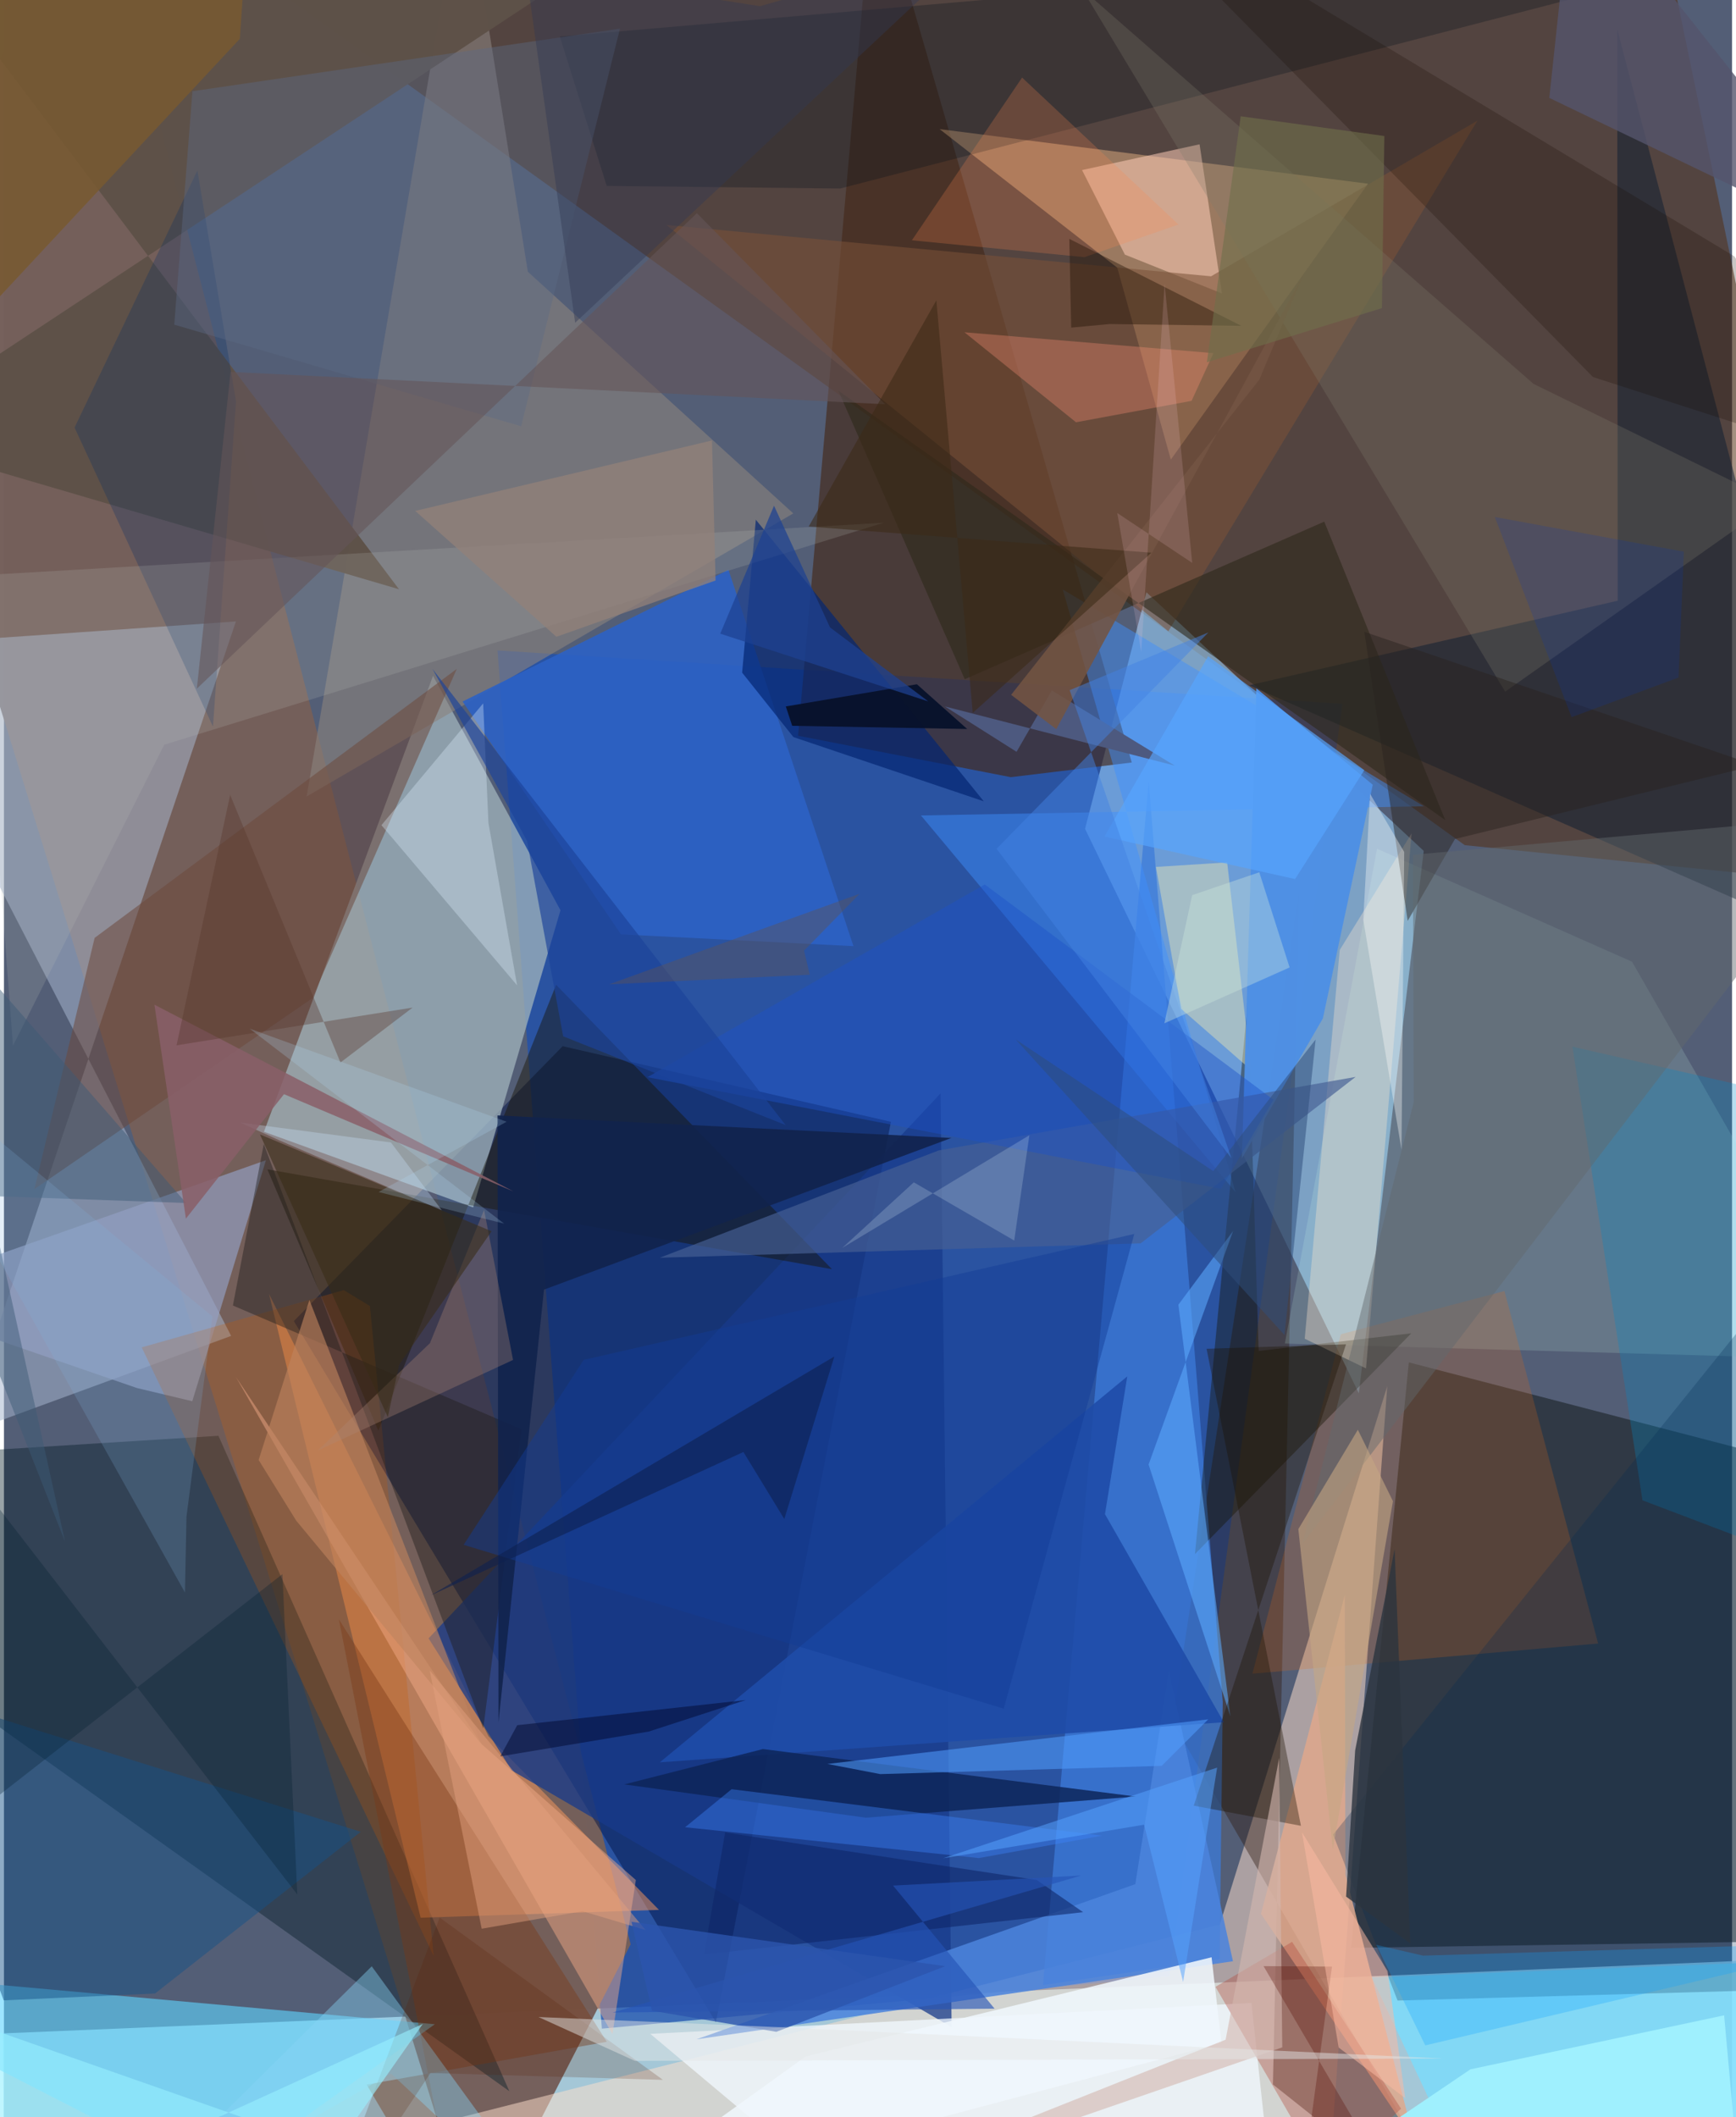 <svg xmlns="http://www.w3.org/2000/svg" width="228" height="278" viewBox="0 0 836 1024"><path fill="#535e76" d="M0 0h836v1024H0z"/><path fill="#bde6f4" fill-opacity=".769" d="M855.318 947.76L-.514 983.476l.814 98.136L898 1086z"/><path fill="#1e50af" fill-opacity=".761" d="M289.249 981.178l274.488-25.243 83.769-615.532-408.742-25.802z"/><path fill="#542e11" fill-opacity=".533" d="M706.697 408.777L898 428.094 796.699-62H52.579z"/><path fill="#9cd4ff" fill-opacity=".573" d="M522.997 400.871l132.45 273.018 31.393-262.334-134.15-125.083z"/><path fill="#745f5a" fill-opacity=".988" d="M228.41 1086L-62 147.739 43.84-62 303.161 940.368z"/><path fill="#014" fill-opacity=".475" d="M140.24 638.957l130.05-132.955 158.8 36.585-84.67 435.518z"/><path fill="#a1b5bd" fill-opacity=".737" d="M125.781 547.391L226.983 584l42.247-143.74-61.66-113.373z"/><path fill="#0d1515" fill-opacity=".498" d="M898 938.445l-246.323 3.672 27.957-283.189L898 715.706z"/><path fill="#ffdfcd" fill-opacity=".51" d="M174.379 1035.926L638.654 1086l30.541-415.53-80.994 260.344z"/><path fill="#452a1a" fill-opacity=".659" d="M545.599 368.794L420.932-62l-36.77 417.858 102.934 20.035z"/><path fill="#f0ba86" fill-opacity=".455" d="M564.494 222.306l95.42-133.45-207.265-26.4 85.936 67.012z"/><path fill="#a7b6ce" fill-opacity=".529" d="M112.212 300.573L-62 312.645l171.907 333.48-130.379 47.818z"/><path fill="#001b23" fill-opacity=".4" d="M-62 792.63v-87.815l165.765-10.375 140.75 317.015z"/><path fill="#301b13" fill-opacity=".412" d="M626.555 431.84l-12.66 576.333L711.887 1086 565.332 832.925z"/><path fill="#3c7bd9" fill-opacity=".745" d="M589.623 823.16l-1.52 124.442-85.465 12.507 51.171-582.17z"/><path fill="#fa985e" fill-opacity=".506" d="M234.397 839.747L128.239 625.84l73.335 301.684 115.317-3.78z"/><path fill="#8a827e" fill-opacity=".6" d="M222.393-62l31.05 193.428 128.411 116.894-235.426 136.909z"/><path fill="#ceffec" fill-opacity=".157" d="M664.257 410.492l123.362 54.651L898 657.721l-278.345-7.905z"/><path fill="#173a8a" fill-opacity=".745" d="M245.635 856.304L458.463 980.49l-5.347-451.666L205.429 792.41z"/><path fill="#111f33" fill-opacity=".525" d="M602.387 331.445L898 461.357 780.451 14.207l.23 276.339z"/><path fill="#5fd4ff" fill-opacity=".608" d="M-15.986 958.778l224.438 20.273-106.073 75.627L-62 970.452z"/><path fill="#f1f8ff" fill-opacity=".757" d="M434.596 1086l177.259-40.182-8.36-77.055-290.83 14.935z"/><path fill="#171303" fill-opacity=".443" d="M400.558 613.855l-273.122-48.288 53.686 126.418 85.997-215.668z"/><path fill="#5e5148" fill-opacity=".973" d="M350.925-62L-62 210.708l253.098 74.283L-62-51.215z"/><path fill="#2c61c4" fill-opacity=".906" d="M350.5 275.601l-128.63 63.704 76.638 112.61 112.461 5.707z"/><path fill="#e86b0f" fill-opacity=".208" d="M646.74 645.326l-42.758 164.17 167.241-14.583-45.345-170.479z"/><path fill="#3d8fff" fill-opacity=".463" d="M512.186 285.061l83.6 291.537-152.164-182.191 243.332-4.438z"/><path fill="#151200" fill-opacity=".4" d="M680.819 644.87l-73.831 8.532-5.247-168.493-25.56 266.723z"/><path fill="#e0a88b" fill-opacity=".835" d="M648.656 771.549L608.12 925.656l74.236 109.97-33.382-128.91z"/><path fill="#76deff" fill-opacity=".753" d="M878.545 947.973L898 1083.724 722.58 1086l-60.786-129.562z"/><path fill="#feccb8" fill-opacity=".541" d="M521.55 82.255l20.716 40.888 46.96 18.794-10.818-72.146z"/><path fill="#7a5239" fill-opacity=".557" d="M563.3 305.316L320.475 108.798l263.492 24.838 128.86-75.29z"/><path fill="#939ec2" fill-opacity=".675" d="M91.107 677.723L126.74 561.16-62 627.723 64.319 671.34z"/><path fill="#032672" fill-opacity=".702" d="M363.743 251.368l110.264 136.2L381.92 356.5l-24.814-31.183z"/><path fill="#4b83dc" fill-opacity=".867" d="M594.557 948.586l-31.018-140.203-16.222 102.911-212.279 75.045z"/><path fill="#c95a00" fill-opacity=".251" d="M66.637 651.676L207.884 946.01l-30.857-314.332-12.64-7.695z"/><path fill="#030f1b" fill-opacity=".275" d="M291.593 89.915l-22.7-72.252L898-36.634 404.502 91.189z"/><path fill="#008bc8" fill-opacity=".282" d="M758.78 506.23l33.89 219.419L898 765.64V538.085z"/><path fill="#6d493b" fill-opacity=".529" d="M43.867 453.613l175.188-130.079-69.964 159.361L14.693 575.17z"/><path fill="#2d281a" fill-opacity=".6" d="M403.641 188.954l293.592 207.66-58.509-144.316-173.926 76.205z"/><path fill="#e3e1b4" fill-opacity=".475" d="M557.289 419.297l12.206 68.643 33.912 29.643-11.657-100.468z"/><path fill="#f7ad8a" fill-opacity=".451" d="M112.24 666.032l118.906 177.6 74.545 65.67-11.315 74.533z"/><path fill="#4f90e3" fill-opacity=".988" d="M662.19 379.556l-24.137 113.03-39.17 67.617 7.002-227.274z"/><path fill="#fee5cd" fill-opacity=".349" d="M680.964 403.098l-22.038 258.759-29.647-14.358 16.915-187.986z"/><path fill="#7b3816" fill-opacity=".396" d="M291.65 987.55L162.027 783.22 221.446 1086l-45.986-77.75z"/><path fill="#466093" fill-opacity=".671" d="M452.171 556.433l-134.9 51.888 232.621-6.95 104.005-80.515z"/><path fill="#7d7b6d" fill-opacity=".271" d="M521.633-5.229l204.603 339.754 130.198-91.842-116.458-57.01z"/><path fill="#1e4ca8" fill-opacity=".898" d="M532.64 732.345l10.79-66.645-226.15 186.672 272.847-19.387z"/><path fill="#0d2458" fill-opacity=".831" d="M300.092 863.053l116.862 16.097 130.605-10.228-180.383-22.965z"/><path fill="#1f1d1a" fill-opacity=".427" d="M231.875 836.017l-106.173-282.69-14.95 78.103 139.664 59.876z"/><path fill="#002b54" fill-opacity=".247" d="M674.189 967.593l-31.17-80.281L862.345 614.81l-21.843 348.092z"/><path fill="#165287" fill-opacity=".482" d="M73.071 964.19l99.542-78.198-230.107-72.237 57.38 153.738z"/><path fill="#b14b3c" fill-opacity=".369" d="M675.893 1019.894l-52.736-80.687-37.041 21.752 53.598 92.56z"/><path fill="#002b65" fill-opacity=".259" d="M112.265 194.126L101.12 351.46 34.156 206.8 93.585 82.435z"/><path fill="#5dacff" fill-opacity=".561" d="M568.156 631.047l25.146 199.064-39.564-121.786 40.867-112.904z"/><path fill="#b6bfb6" fill-opacity=".192" d="M77.553 360.192l348.05-107.36-438.485 25.513L4.367 505.787z"/><path fill="#785a31" fill-opacity=".851" d="M114.1 18.777l4.792-69.686L-62 12.581l10.301 184.161z"/><path fill="#ff9179" fill-opacity=".318" d="M518.63 204.24l55.913-10.365 10.57-23.067-120.457-10.098z"/><path fill="#519fff" fill-opacity=".545" d="M423.927 858.072l136.168-3.991 22.504-22.497-184.246 21.569z"/><path fill="#29221f" fill-opacity=".471" d="M658.1 305.584l20.986 139.813 22.881-39.61 145.507-35.633z"/><path fill="#5d6b86" fill-opacity=".416" d="M250.192 206.161l47.807-192.31L91.184 44.127l-8.787 112.896z"/><path fill="#f0f7fc" fill-opacity=".875" d="M284.641 1068.913l304.35-80.804-4.773-41.451-196.369 47.985z"/><path fill="#0e2668" fill-opacity=".592" d="M338.658 945.325l10.229-58.994 150.712 22.955 22.47 15.567z"/><path fill="#1b1200" fill-opacity=".369" d="M581.79 652.358l45.655 230.722-51.861-9.744 73.67-223.147z"/><path fill="#3d85fc" fill-opacity=".396" d="M329.516 883.772l142.092 14.917 59.584-10.847-179.17-22.468z"/><path fill="#dff2ff" fill-opacity=".329" d="M231.832 340.195l2.543 57.828 13.863 78.55-65.624-77.458z"/><path fill="#170902" fill-opacity=".231" d="M837.167 124.02L898 224.05l-129.261-41.68L528.244-62z"/><path fill="#9ff0fe" fill-opacity=".98" d="M832.17 974.744l-122.748 26.122-120.787 81.758 251.98-14.436z"/><path fill="#62696d" fill-opacity=".463" d="M898 394.12L628.132 746.764 682 533.11l-.369-119.675z"/><path fill="#4d597f" d="M489.867 363.626l17.067-29.68 59.463 36.36-111.183-28.619z"/><path fill="#54546c" fill-opacity=".796" d="M759.293-62L898 113.036l-40.14-12.654-110.268-53.026z"/><path fill="#be835e" fill-opacity=".62" d="M123.207 706.13l24.563-77.397 83.168 214.829-89.57-108.106z"/><path fill="#87d5f5" fill-opacity=".416" d="M177.92 951.027L41.743 1086l145.514-83.12 88.795 83.12z"/><path fill="#11234d" fill-opacity=".902" d="M261.254 623.752l197.09-73.365-219.575-10.894.472 293.552z"/><path fill="#1c53c7" fill-opacity=".431" d="M474.477 427.778l139.67 104.104-25.378 43.11-277.463-54.002z"/><path fill="#ad8774" fill-opacity=".329" d="M206.092 649.633l-54.244 51.902 94.434-43.787-14.022-72.6z"/><path fill="#645558" fill-opacity=".58" d="M335.23 103.104L93.312 333.081l16.317-153.21 316.634 15.641z"/><path fill="#c6a784" fill-opacity=".588" d="M671.96 726.072l-16.983-34.547-28.792 48.047L642.86 894.57z"/><path fill="#fb874f" fill-opacity=".231" d="M439.23 116.226l53.316-78.705 75.657 71.061-45.489 15.8z"/><path fill="#1d0f00" fill-opacity=".388" d="M534.85 156.718l63.751.88-83.217-42.07.923 42.936z"/><path fill="#08122c" fill-opacity=".969" d="M465.978 352.591l-84.646-1.536-3.089-9.37 63.419-10.73z"/><path fill="#d2b7af" fill-opacity=".608" d="M618.405 990.235L341.083 1086l249.924-99.476 25.91-136.332z"/><path fill="#cbe4fd" fill-opacity=".318" d="M114.269 542.928l19.015 8.639 78.556 33.84-24.62-32.834z"/><path fill="#735443" fill-opacity=".871" d="M509.072 352.66l-21.831-16.594L607.32 183.62l21.524-51.254z"/><path fill="#3d5a75" fill-opacity=".471" d="M-38.832 436.166l68.369 309.425-66.182-168.17 124.766 4.434z"/><path fill="#2e4d7c" fill-opacity=".522" d="M585.022 566.42l-95.59-63.704 130.057 142.96 15.06-142.907z"/><path fill="#7fb0dc" fill-opacity=".204" d="M87.564 770.25L-62 502.452 100.857 636.71 88.3 733.546z"/><path fill="#2c353f" fill-opacity=".804" d="M653.67 846.615l19.088-97.382 7.57 190.737-31.04-22.651z"/><path fill="#2554b6" fill-opacity=".627" d="M430.123 911.993l91.005-4.865-226.631 66.249 184.734-1.868z"/><path fill="#d9ebf8" fill-opacity=".212" d="M440.159 571.854l-34.633 31.723 90.535-54.51-7.329 50.925z"/><path fill="#928179" fill-opacity=".753" d="M344.26 280.77l-77.006 27.222-68.295-60.877 143.566-34.087z"/><path fill="#133d95" fill-opacity=".455" d="M222.374 747.18l261.309 79.244 63.144-229.61-266.368 60.909z"/><path fill="#0e2150" fill-opacity=".596" d="M377.511 734.692l24.222-78.62L206.465 771.62l151.265-69.337z"/><path fill="#895f68" fill-opacity=".855" d="M135.475 529.217l110.942 47.005-173.627-90.29 15.224 103.486z"/><path fill="#1c439a" fill-opacity=".663" d="M378.109 544.144l-107.583-42.92-17.446-94.47-45.782-83.23z"/><path fill="#382c17" fill-opacity=".561" d="M185.7 685.406l5.462-25.302 44.741-64.592-112.07-46.841z"/><path fill="#57a5fe" fill-opacity=".671" d="M532.398 404.624l50.14-87.2 75.56 55.059-33.492 52.682z"/><path fill="#001e2f" fill-opacity=".29" d="M134.708 761.364L-62 914.81l50.407-197.17 153.505 198.634z"/><path fill="#0fa0fe" fill-opacity=".275" d="M663.88 940.65l22.623 5.222L898 939.524l-210.413 49.758z"/><path fill="#70704b" fill-opacity=".604" d="M666.631 149.025l1.172-83.238-69.51-9.548-16.364 118.978z"/><path fill="#571d01" fill-opacity=".192" d="M206.331 1002.647l112.473 3.312-108.026-78.486L150.982 1086z"/><path fill="#570a00" fill-opacity=".302" d="M660.909 1038.88l-51.564-87.933 33.125.218L624.096 1086z"/><path fill="#e4a07e" fill-opacity=".467" d="M310.392 933.483l-104.43-125.57 25.149 124.939 48.803-8.48z"/><path fill="#323953" fill-opacity=".427" d="M276.32 156.102L471.99-27.41 365.754 3.01 252.395-14.838z"/><path fill="#fbbba3" fill-opacity=".522" d="M645.712 990.331l32.175 24.474-8.532-61.466-41.412-67.125z"/><path fill="#4282e2" fill-opacity=".486" d="M515.567 333.809L593.83 560.22 480.191 410.54l102.485-104.66z"/><path fill="#5d5359" fill-opacity=".439" d="M387.066 459.782l2.771 11.66-97.112 4.656 121.279-43.837z"/><path fill="#56342b" fill-opacity=".365" d="M83.494 505.591l114.204-18.263-34.914 26.577-53.359-129.46z"/><path fill="#0034be" fill-opacity=".173" d="M810.126 327.686l-51.755 19.186-37.13-96.82 91.445 16.773z"/><path fill="#2c55ad" fill-opacity=".804" d="M303.598 929.492l151.767 21.477-81.718 31.754-60.142-10.193z"/><path fill="#97f0ff" fill-opacity=".608" d="M159.943 1039.745l42.686-60.85L-32.156 1086l-2.647-114.587z"/><path fill="#e4e5e6" fill-opacity=".475" d="M696.288 995.639L375.125 980.5l-116.53-4.931 46.639 21.21z"/><path fill="#3b2917" fill-opacity=".561" d="M451.074 145.246l17.59 199.555 86.458-77.471-165.82-12.66z"/><path fill="#1e4292" fill-opacity=".722" d="M447.157 339.241l-100.633-32.758 26.012-61.886 27.09 58.857z"/><path fill="#d0e9de" fill-opacity=".357" d="M621.966 467.915l-14.678-46.024-32.45 11.053-13.468 61.997z"/><path fill="#55a3ff" fill-opacity=".518" d="M454.323 898.782l132.569-43.849-16.446 103.695-18.886-76.09z"/><path fill="#b1daf9" fill-opacity=".216" d="M118.861 497.525l123.116 94.306-60.764-15.3 61.965-33.99z"/><path fill="#ffcce2" fill-opacity=".153" d="M550.185 315.326l-11.592-67.195 36.254 24.125-13.366-135.033z"/><path fill="#01092f" fill-opacity=".498" d="M240.115 849.488l71.762-11.979 46.974-15.255-110.542 12.16z"/><path fill="#fbfaf7" fill-opacity=".369" d="M657.593 444.806l18.494 111.237 1.307-143.98-16.477-28.078z"/></svg>